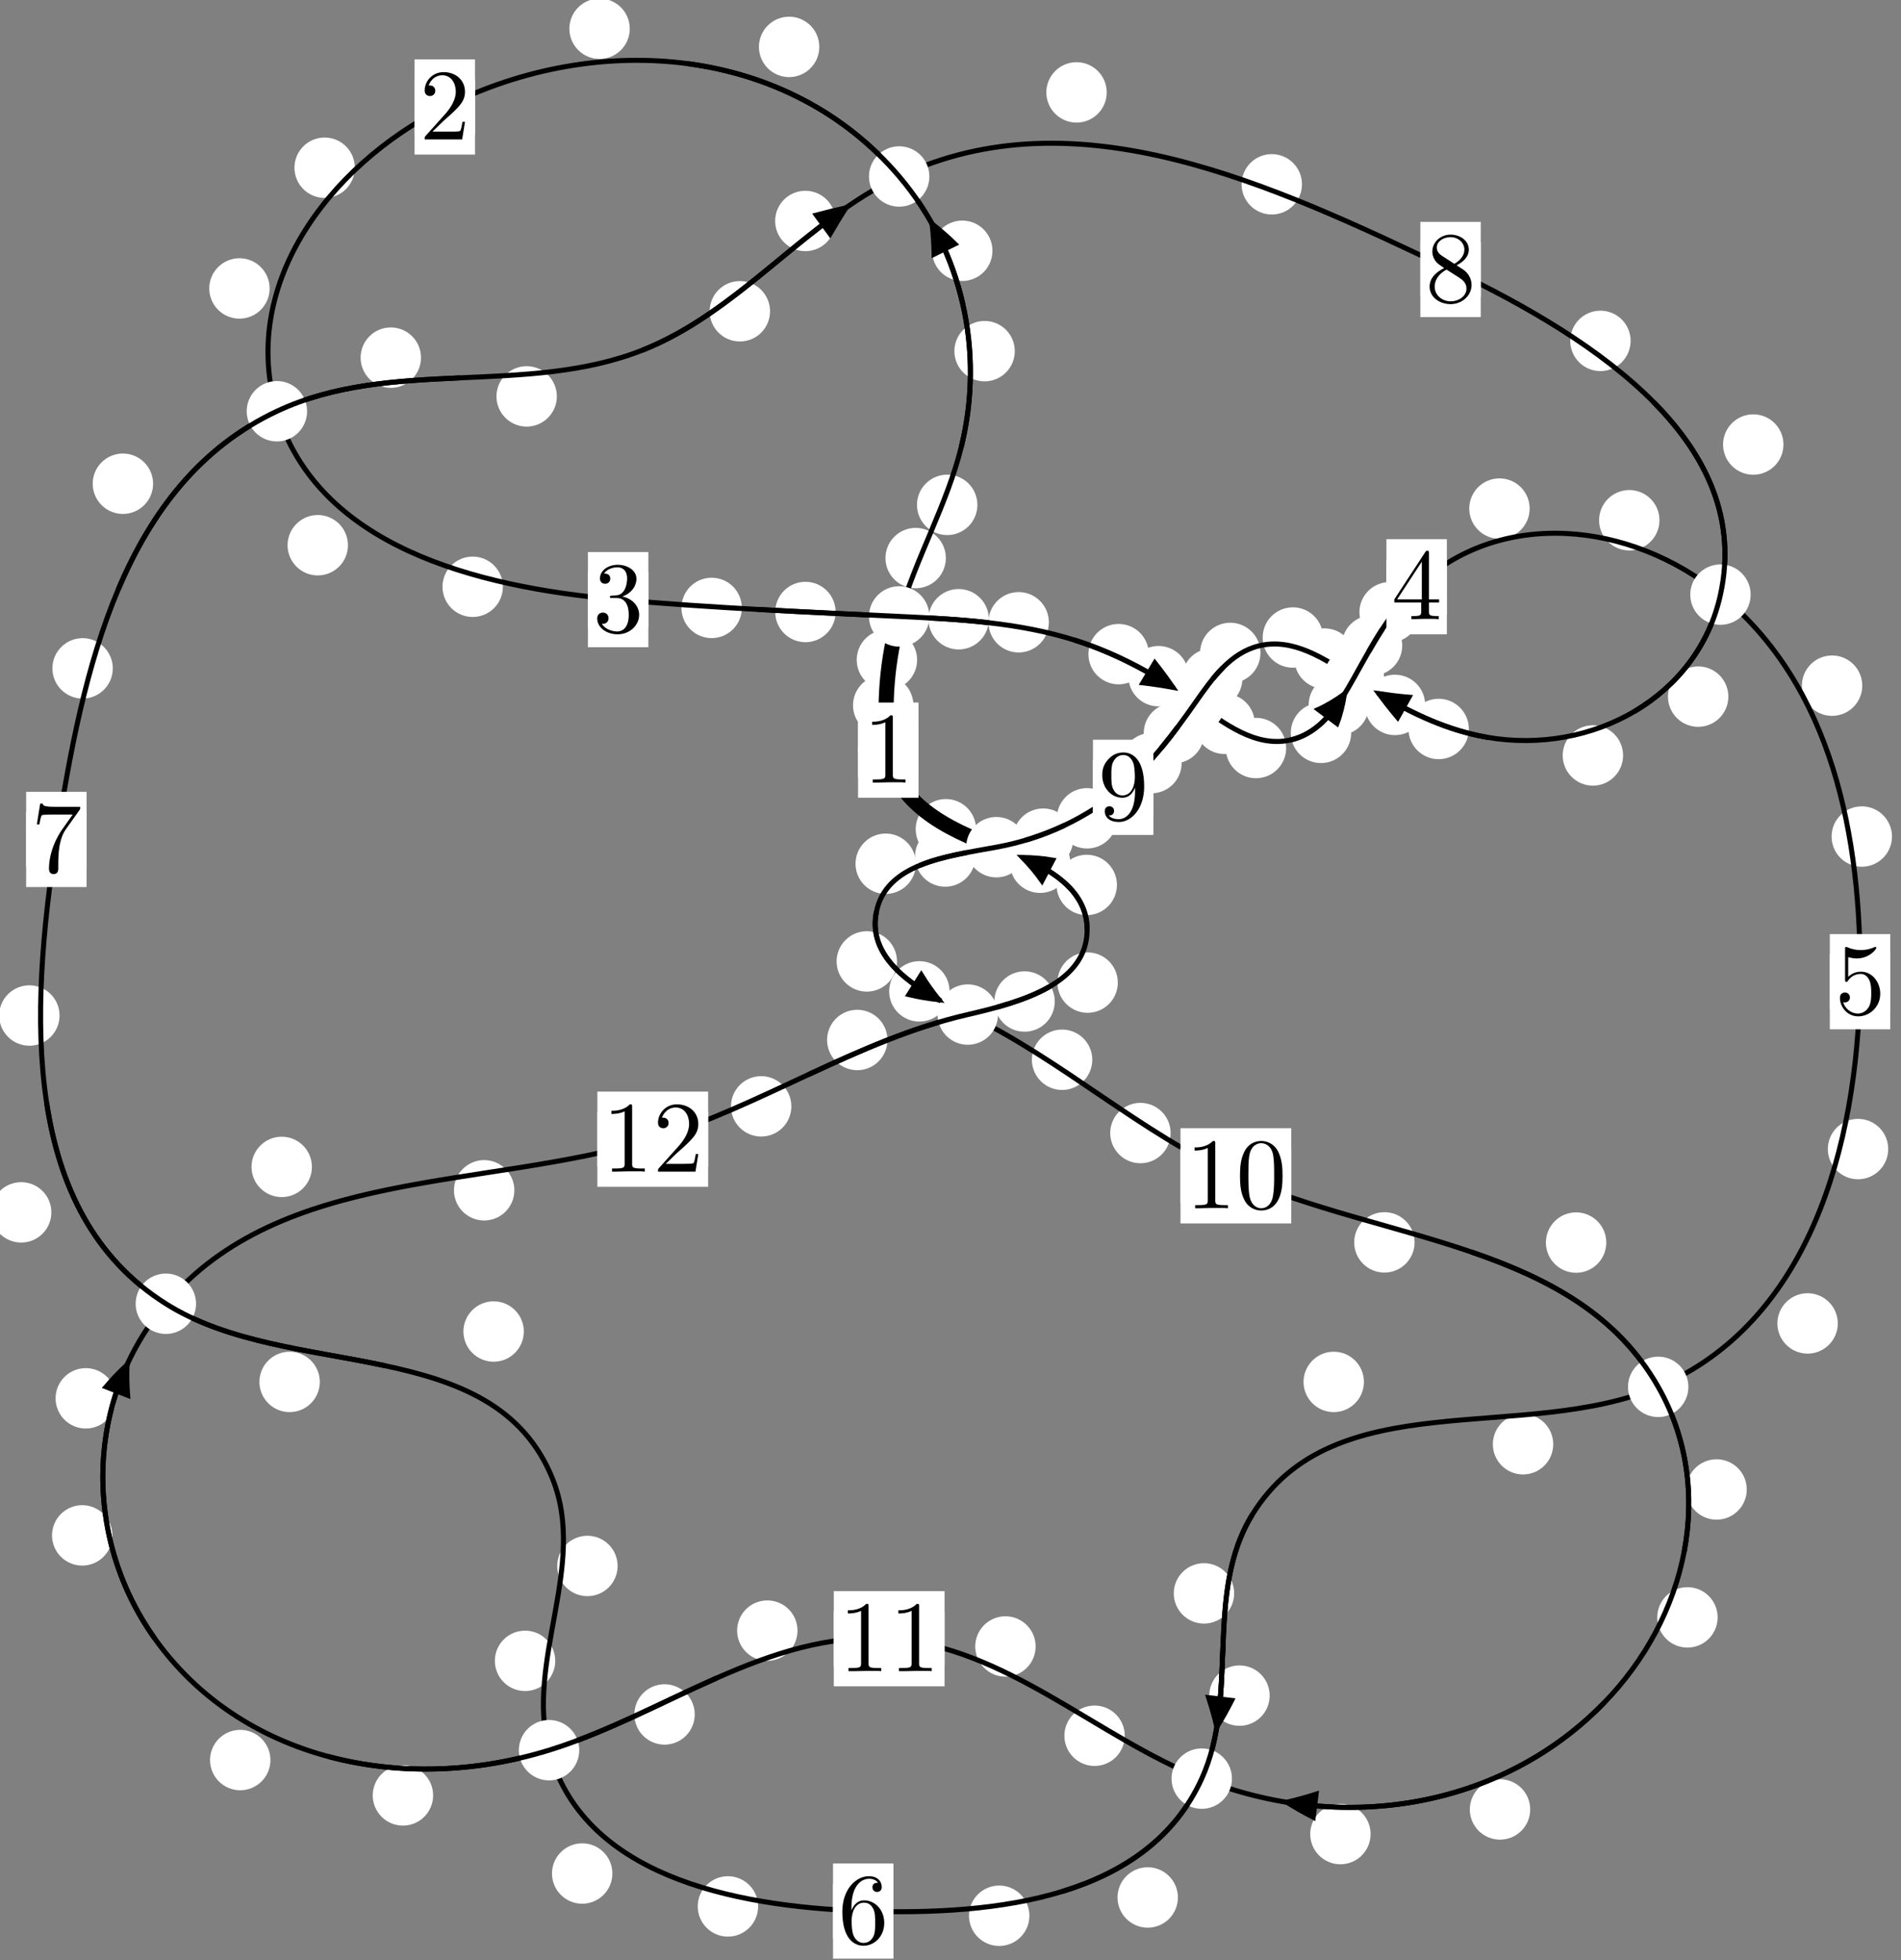 <?xml version="1.0"?>
<!-- Created by MetaPost 1.999 on 2021.07.06:0013 -->
<svg version="1.1" xmlns="http://www.w3.org/2000/svg" xmlns:xlink="http://www.w3.org/1999/xlink" width="188.16" height="193.97" viewBox="0 0 188.16 193.97">
<rect x="0" y="0" width="188.16" height="193.97" fill="#808080" stroke="none"/>
<!-- Original BoundingBox: -89.893326 -132.824493 98.267151 61.145554 -->
  <defs>
    <g transform="scale(0.01,0.01)" id="GLYPHcmr10_48">
      <path style="fill-rule: evenodd;" d="M460 -320C460 -400,455 -480,420 -554C374 -650,292 -666,250 -666C190 -666,117 -640,76 -547C44 -478,39 -400,39 -320C39 -245,43 -155,84 -79C127 2,200 22,249 22C303 22,379 1,423 -94C455 -163,460 -241,460 -320M249 -0C210 -0,151 -25,133 -121C122 -181,122 -273,122 -332C122 -396,122 -462,130 -516C149 -635,224 -644,249 -644C282 -644,348 -626,367 -527C377 -471,377 -395,377 -332C377 -257,377 -189,366 -125C351 -30,294 -0,249 -0"></path>
    </g>
    <g transform="scale(0.01,0.01)" id="GLYPHcmr10_49">
      <path style="fill-rule: evenodd;" d="M294 -640C294 -664,294 -666,271 -666C209 -602,121 -602,89 -602L89 -571C109 -571,168 -571,220 -597L220 -79C220 -43,217 -31,127 -31L95 -31L95 -0L257 -0L130 -3L217 -3L257 -3L297 -3L384 -3L419 -0L419 -31L387 -31C297 -31,294 -42,294 -79"></path>
    </g>
    <g transform="scale(0.01,0.01)" id="GLYPHcmr10_50">
      <path style="fill-rule: evenodd;" d="M127 -77L233 -180C389 -318,449 -372,449 -472C449 -586,359 -666,237 -666C124 -666,50 -574,50 -485C50 -429,100 -429,103 -429C120 -429,155 -441,155 -482C155 -508,137 -534,102 -534C94 -534,92 -534,89 -533C112 -598,166 -635,224 -635C315 -635,358 -554,358 -472C358 -392,308 -313,253 -251L61 -37C50 -26,50 -24,50 -0L421 -0L449 -174L424 -174C419 -144,412 -100,402 -85C395 -77,329 -77,307 -77"></path>
    </g>
    <g transform="scale(0.01,0.01)" id="GLYPHcmr10_51">
      <path style="fill-rule: evenodd;" d="M290 -352C372 -379,430 -449,430 -528C430 -610,342 -666,246 -666C145 -666,69 -606,69 -530C69 -497,91 -478,120 -478C151 -478,171 -500,171 -529C171 -579,124 -579,109 -579C140 -628,206 -641,242 -641C283 -641,338 -619,338 -529C338 -517,336 -459,310 -415C280 -367,246 -364,221 -363C213 -362,189 -360,182 -360C174 -359,167 -358,167 -348C167 -337,174 -337,191 -337L235 -337C317 -337,354 -269,354 -171C354 -35,285 -6,241 -6C198 -6,123 -23,88 -82C123 -77,154 -99,154 -137C154 -173,127 -193,98 -193C74 -193,42 -179,42 -135C42 -44,135 22,244 22C366 22,457 -69,457 -171C457 -253,394 -331,290 -352"></path>
    </g>
    <g transform="scale(0.01,0.01)" id="GLYPHcmr10_52">
      <path style="fill-rule: evenodd;" d="M294 -165L294 -78C294 -42,292 -31,218 -31L197 -31L197 -0L332 -0L238 -3L290 -3L332 -3L374 -3L427 -3L468 -0L468 -31L447 -31C373 -31,371 -42,371 -78L371 -165L471 -165L471 -196L371 -196L371 -651C371 -671,371 -677,355 -677C346 -677,343 -677,335 -665L28 -196L28 -165M300 -196L56 -196L300 -569"></path>
    </g>
    <g transform="scale(0.01,0.01)" id="GLYPHcmr10_53">
      <path style="fill-rule: evenodd;" d="M449 -201C449 -320,367 -420,259 -420C211 -420,168 -404,132 -369L132 -564C152 -558,185 -551,217 -551C340 -551,410 -642,410 -655C410 -661,407 -666,400 -666C399 -666,397 -666,392 -663C372 -654,323 -634,256 -634C216 -634,170 -641,123 -662C115 -665,113 -665,111 -665C101 -665,101 -657,101 -641L101 -345C101 -327,101 -319,115 -319C122 -319,124 -322,128 -328C139 -344,176 -398,257 -398C309 -398,334 -352,342 -334C358 -297,360 -258,360 -208C360 -173,360 -113,336 -71C312 -32,275 -6,229 -6C156 -6,99 -59,82 -118C85 -117,88 -116,99 -116C132 -116,149 -141,149 -165C149 -189,132 -214,99 -214C85 -214,50 -207,50 -161C50 -75,119 22,231 22C347 22,449 -74,449 -201"></path>
    </g>
    <g transform="scale(0.01,0.01)" id="GLYPHcmr10_54">
      <path style="fill-rule: evenodd;" d="M132 -328L132 -352C132 -605,256 -641,307 -641C331 -641,373 -635,395 -601C380 -601,340 -601,340 -556C340 -525,364 -510,386 -510C402 -510,432 -519,432 -558C432 -618,388 -666,305 -666C177 -666,42 -537,42 -316C42 -49,158 22,251 22C362 22,457 -72,457 -204C457 -331,368 -427,257 -427C189 -427,152 -376,132 -328M251 -6C188 -6,158 -66,152 -81C134 -128,134 -208,134 -226C134 -304,166 -404,256 -404C272 -404,318 -404,349 -342C367 -305,367 -254,367 -205C367 -157,367 -107,350 -71C320 -11,274 -6,251 -6"></path>
    </g>
    <g transform="scale(0.01,0.01)" id="GLYPHcmr10_55">
      <path style="fill-rule: evenodd;" d="M476 -609C485 -621,485 -623,485 -644L242 -644C120 -644,118 -657,114 -676L89 -676L56 -470L81 -470C84 -486,93 -549,106 -561C113 -567,191 -567,204 -567L411 -567C400 -551,321 -442,299 -409C209 -274,176 -135,176 -33C176 -23,176 22,222 22C268 22,268 -23,268 -33L268 -84C268 -139,271 -194,279 -248C283 -271,297 -357,341 -419"></path>
    </g>
    <g transform="scale(0.01,0.01)" id="GLYPHcmr10_56">
      <path style="fill-rule: evenodd;" d="M163 -457C117 -487,113 -521,113 -538C113 -599,178 -641,249 -641C322 -641,386 -589,386 -517C386 -460,347 -412,287 -377M309 -362C381 -399,430 -451,430 -517C430 -609,341 -666,250 -666C150 -666,69 -592,69 -499C69 -481,71 -436,113 -389C124 -377,161 -352,186 -335C128 -306,42 -250,42 -151C42 -45,144 22,249 22C362 22,457 -61,457 -168C457 -204,446 -249,408 -291C389 -312,373 -322,309 -362M209 -320L332 -242C360 -223,407 -193,407 -132C407 -58,332 -6,250 -6C164 -6,92 -68,92 -151C92 -209,124 -273,209 -320"></path>
    </g>
    <g transform="scale(0.01,0.01)" id="GLYPHcmr10_57">
      <path style="fill-rule: evenodd;" d="M367 -318L367 -286C367 -52,263 -6,205 -6C188 -6,134 -8,107 -42C151 -42,159 -71,159 -88C159 -119,135 -134,113 -134C97 -134,67 -125,67 -86C67 -19,121 22,206 22C335 22,457 -114,457 -329C457 -598,342 -666,253 -666C198 -666,149 -648,106 -603C65 -558,42 -516,42 -441C42 -316,130 -218,242 -218C303 -218,344 -260,367 -318M243 -241C227 -241,181 -241,150 -304C132 -341,132 -391,132 -440C132 -494,132 -541,153 -578C180 -628,218 -641,253 -641C299 -641,332 -607,349 -562C361 -530,365 -467,365 -421C365 -338,331 -241,243 -241"></path>
    </g>
  </defs>
  <path d="M90.409 69.792C90.409 69,90.094 68.239,89.533 67.679C88.973 67.118,88.213 66.804,87.42 66.804C86.627 66.804,85.867 67.118,85.307 67.679C84.746 68.239,84.431 69,84.431 69.792C84.431 70.585,84.746 71.345,85.307 71.906C85.867 72.466,86.627 72.781,87.42 72.781C88.213 72.781,88.973 72.466,89.533 71.906C90.094 71.345,90.409 70.585,90.409 69.792Z" style="fill: rgb(100%,100%,100%);stroke: none;"></path>
  <path d="M90.912 74.231C90.912 73.438,90.597 72.678,90.036 72.117C89.476 71.557,88.716 71.242,87.923 71.242C87.13 71.242,86.37 71.557,85.81 72.117C85.249 72.678,84.934 73.438,84.934 74.231C84.934 75.023,85.249 75.783,85.81 76.344C86.37 76.904,87.13 77.219,87.923 77.219C88.716 77.219,89.476 76.904,90.036 76.344C90.597 75.783,90.912 75.023,90.912 74.231Z" style="fill: rgb(100%,100%,100%);stroke: none;"></path>
  <path d="M93.62 55.225C93.62 54.432,93.305 53.672,92.745 53.111C92.184 52.551,91.424 52.236,90.631 52.236C89.839 52.236,89.078 52.551,88.518 53.111C87.958 53.672,87.643 54.432,87.643 55.225C87.643 56.017,87.958 56.778,88.518 57.338C89.078 57.899,89.839 58.213,90.631 58.213C91.424 58.213,92.184 57.899,92.745 57.338C93.305 56.778,93.62 56.017,93.62 55.225Z" style="fill: rgb(100%,100%,100%);stroke: none;"></path>
  <path d="M90.775 65.299C90.775 64.506,90.46 63.746,89.899 63.185C89.339 62.625,88.579 62.31,87.786 62.31C86.993 62.31,86.233 62.625,85.673 63.185C85.112 63.746,84.797 64.506,84.797 65.299C84.797 66.091,85.112 66.851,85.673 67.412C86.233 67.972,86.993 68.287,87.786 68.287C88.579 68.287,89.339 67.972,89.899 67.412C90.46 66.851,90.775 66.091,90.775 65.299Z" style="fill: rgb(100%,100%,100%);stroke: none;"></path>
  <path d="M100.444 34.748C100.444 33.956,100.129 33.196,99.568 32.635C99.008 32.075,98.248 31.76,97.455 31.76C96.662 31.76,95.902 32.075,95.342 32.635C94.781 33.196,94.466 33.956,94.466 34.748C94.466 35.541,94.781 36.301,95.342 36.862C95.902 37.422,96.662 37.737,97.455 37.737C98.248 37.737,99.008 37.422,99.568 36.862C100.129 36.301,100.444 35.541,100.444 34.748Z" style="fill: rgb(100%,100%,100%);stroke: none;"></path>
  <path d="M96.741 49.96C96.741 49.168,96.426 48.407,95.866 47.847C95.305 47.286,94.545 46.971,93.752 46.971C92.96 46.971,92.199 47.286,91.639 47.847C91.078 48.407,90.763 49.168,90.763 49.96C90.763 50.753,91.078 51.513,91.639 52.074C92.199 52.634,92.96 52.949,93.752 52.949C94.545 52.949,95.305 52.634,95.866 52.074C96.426 51.513,96.741 50.753,96.741 49.96Z" style="fill: rgb(100%,100%,100%);stroke: none;"></path>
  <path d="M81.095 4.641C81.095 3.848,80.78 3.088,80.22 2.528C79.659 1.967,78.899 1.652,78.107 1.652C77.314 1.652,76.554 1.967,75.993 2.528C75.433 3.088,75.118 3.848,75.118 4.641C75.118 5.434,75.433 6.194,75.993 6.754C76.554 7.315,77.314 7.63,78.107 7.63C78.899 7.63,79.659 7.315,80.22 6.754C80.78 6.194,81.095 5.434,81.095 4.641Z" style="fill: rgb(100%,100%,100%);stroke: none;"></path>
  <path d="M98.234 24.815C98.234 24.023,97.919 23.263,97.358 22.702C96.798 22.142,96.038 21.827,95.245 21.827C94.452 21.827,93.692 22.142,93.132 22.702C92.571 23.263,92.256 24.023,92.256 24.815C92.256 25.608,92.571 26.368,93.132 26.929C93.692 27.489,94.452 27.804,95.245 27.804C96.038 27.804,96.798 27.489,97.358 26.929C97.919 26.368,98.234 25.608,98.234 24.815Z" style="fill: rgb(100%,100%,100%);stroke: none;"></path>
  <path d="M35.122 16.597C35.122 15.805,34.807 15.045,34.247 14.484C33.686 13.924,32.926 13.609,32.133 13.609C31.341 13.609,30.58 13.924,30.02 14.484C29.459 15.045,29.145 15.805,29.145 16.597C29.145 17.39,29.459 18.15,30.02 18.711C30.58 19.271,31.341 19.586,32.133 19.586C32.926 19.586,33.686 19.271,34.247 18.711C34.807 18.15,35.122 17.39,35.122 16.597Z" style="fill: rgb(100%,100%,100%);stroke: none;"></path>
  <path d="M62.333 2.843C62.333 2.05,62.019 1.29,61.458 0.73C60.898 0.169,60.137 -0.146,59.345 -0.146C58.552 -0.146,57.792 0.169,57.231 0.73C56.671 1.29,56.356 2.05,56.356 2.843C56.356 3.636,56.671 4.396,57.231 4.956C57.792 5.517,58.552 5.832,59.345 5.832C60.137 5.832,60.898 5.517,61.458 4.956C62.019 4.396,62.333 3.636,62.333 2.843Z" style="fill: rgb(100%,100%,100%);stroke: none;"></path>
  <path d="M34.441 53.954C34.441 53.161,34.126 52.401,33.566 51.841C33.005 51.28,32.245 50.965,31.452 50.965C30.66 50.965,29.9 51.28,29.339 51.841C28.779 52.401,28.464 53.161,28.464 53.954C28.464 54.747,28.779 55.507,29.339 56.067C29.9 56.628,30.66 56.943,31.452 56.943C32.245 56.943,33.005 56.628,33.566 56.067C34.126 55.507,34.441 54.747,34.441 53.954Z" style="fill: rgb(100%,100%,100%);stroke: none;"></path>
  <path d="M26.688 28.544C26.688 27.751,26.373 26.991,25.813 26.431C25.253 25.87,24.492 25.555,23.7 25.555C22.907 25.555,22.147 25.87,21.586 26.431C21.026 26.991,20.711 27.751,20.711 28.544C20.711 29.337,21.026 30.097,21.586 30.658C22.147 31.218,22.907 31.533,23.7 31.533C24.492 31.533,25.253 31.218,25.813 30.658C26.373 30.097,26.688 29.337,26.688 28.544Z" style="fill: rgb(100%,100%,100%);stroke: none;"></path>
  <path d="M73.426 60.158C73.426 59.365,73.111 58.605,72.551 58.044C71.99 57.484,71.23 57.169,70.437 57.169C69.645 57.169,68.885 57.484,68.324 58.044C67.764 58.605,67.449 59.365,67.449 60.158C67.449 60.95,67.764 61.711,68.324 62.271C68.885 62.832,69.645 63.146,70.437 63.146C71.23 63.146,71.99 62.832,72.551 62.271C73.111 61.711,73.426 60.95,73.426 60.158Z" style="fill: rgb(100%,100%,100%);stroke: none;"></path>
  <path d="M49.775 58.065C49.775 57.273,49.46 56.512,48.899 55.952C48.339 55.392,47.579 55.077,46.786 55.077C45.993 55.077,45.233 55.392,44.673 55.952C44.112 56.512,43.797 57.273,43.797 58.065C43.797 58.858,44.112 59.618,44.673 60.179C45.233 60.739,45.993 61.054,46.786 61.054C47.579 61.054,48.339 60.739,48.899 60.179C49.46 59.618,49.775 58.858,49.775 58.065Z" style="fill: rgb(100%,100%,100%);stroke: none;"></path>
  <path d="M97.876 61.278C97.876 60.485,97.561 59.725,97 59.165C96.44 58.604,95.68 58.289,94.887 58.289C94.094 58.289,93.334 58.604,92.774 59.165C92.213 59.725,91.898 60.485,91.898 61.278C91.898 62.071,92.213 62.831,92.774 63.391C93.334 63.952,94.094 64.267,94.887 64.267C95.68 64.267,96.44 63.952,97 63.391C97.561 62.831,97.876 62.071,97.876 61.278Z" style="fill: rgb(100%,100%,100%);stroke: none;"></path>
  <path d="M82.709 60.562C82.709 59.769,82.395 59.009,81.834 58.449C81.274 57.888,80.513 57.573,79.721 57.573C78.928 57.573,78.168 57.888,77.607 58.449C77.047 59.009,76.732 59.769,76.732 60.562C76.732 61.355,77.047 62.115,77.607 62.675C78.168 63.236,78.928 63.551,79.721 63.551C80.513 63.551,81.274 63.236,81.834 62.675C82.395 62.115,82.709 61.355,82.709 60.562Z" style="fill: rgb(100%,100%,100%);stroke: none;"></path>
  <path d="M113.709 64.732C113.709 63.939,113.394 63.179,112.833 62.618C112.273 62.058,111.513 61.743,110.72 61.743C109.927 61.743,109.167 62.058,108.607 62.618C108.046 63.179,107.731 63.939,107.731 64.732C107.731 65.524,108.046 66.284,108.607 66.845C109.167 67.405,109.927 67.72,110.72 67.72C111.513 67.72,112.273 67.405,112.833 66.845C113.394 66.284,113.709 65.524,113.709 64.732Z" style="fill: rgb(100%,100%,100%);stroke: none;"></path>
  <path d="M103.814 61.579C103.814 60.786,103.499 60.026,102.939 59.466C102.378 58.905,101.618 58.59,100.825 58.59C100.033 58.59,99.272 58.905,98.712 59.466C98.152 60.026,97.837 60.786,97.837 61.579C97.837 62.372,98.152 63.132,98.712 63.692C99.272 64.253,100.033 64.568,100.825 64.568C101.618 64.568,102.378 64.253,102.939 63.692C103.499 63.132,103.814 62.372,103.814 61.579Z" style="fill: rgb(100%,100%,100%);stroke: none;"></path>
  <path d="M124.203 71.631C124.203 70.838,123.888 70.078,123.328 69.517C122.768 68.957,122.007 68.642,121.215 68.642C120.422 68.642,119.662 68.957,119.101 69.517C118.541 70.078,118.226 70.838,118.226 71.631C118.226 72.423,118.541 73.184,119.101 73.744C119.662 74.304,120.422 74.619,121.215 74.619C122.007 74.619,122.768 74.304,123.328 73.744C123.888 73.184,124.203 72.423,124.203 71.631Z" style="fill: rgb(100%,100%,100%);stroke: none;"></path>
  <path d="M117.66 66.914C117.66 66.121,117.345 65.361,116.784 64.8C116.224 64.24,115.464 63.925,114.671 63.925C113.878 63.925,113.118 64.24,112.558 64.8C111.997 65.361,111.682 66.121,111.682 66.914C111.682 67.706,111.997 68.467,112.558 69.027C113.118 69.588,113.878 69.902,114.671 69.902C115.464 69.902,116.224 69.588,116.784 69.027C117.345 68.467,117.66 67.706,117.66 66.914Z" style="fill: rgb(100%,100%,100%);stroke: none;"></path>
  <path d="M133.739 72.521C133.739 71.728,133.424 70.968,132.863 70.408C132.303 69.847,131.543 69.532,130.75 69.532C129.957 69.532,129.197 69.847,128.637 70.408C128.076 70.968,127.761 71.728,127.761 72.521C127.761 73.314,128.076 74.074,128.637 74.634C129.197 75.195,129.957 75.51,130.75 75.51C131.543 75.51,132.303 75.195,132.863 74.634C133.424 74.074,133.739 73.314,133.739 72.521Z" style="fill: rgb(100%,100%,100%);stroke: none;"></path>
  <path d="M127.304 74.023C127.304 73.23,126.989 72.47,126.428 71.909C125.868 71.349,125.107 71.034,124.315 71.034C123.522 71.034,122.762 71.349,122.201 71.909C121.641 72.47,121.326 73.23,121.326 74.023C121.326 74.815,121.641 75.575,122.201 76.136C122.762 76.696,123.522 77.011,124.315 77.011C125.107 77.011,125.868 76.696,126.428 76.136C126.989 75.575,127.304 74.815,127.304 74.023Z" style="fill: rgb(100%,100%,100%);stroke: none;"></path>
  <path d="M138.791 63.879C138.791 63.086,138.476 62.326,137.915 61.765C137.355 61.205,136.595 60.89,135.802 60.89C135.009 60.89,134.249 61.205,133.689 61.765C133.128 62.326,132.813 63.086,132.813 63.879C132.813 64.671,133.128 65.432,133.689 65.992C134.249 66.552,135.009 66.867,135.802 66.867C136.595 66.867,137.355 66.552,137.915 65.992C138.476 65.432,138.791 64.671,138.791 63.879Z" style="fill: rgb(100%,100%,100%);stroke: none;"></path>
  <path d="M135.506 69.759C135.506 68.967,135.191 68.206,134.631 67.646C134.07 67.086,133.31 66.771,132.518 66.771C131.725 66.771,130.965 67.086,130.404 67.646C129.844 68.206,129.529 68.967,129.529 69.759C129.529 70.552,129.844 71.312,130.404 71.873C130.965 72.433,131.725 72.748,132.518 72.748C133.31 72.748,134.07 72.433,134.631 71.873C135.191 71.312,135.506 70.552,135.506 69.759Z" style="fill: rgb(100%,100%,100%);stroke: none;"></path>
  <path d="M151.404 50.327C151.404 49.534,151.089 48.774,150.528 48.213C149.968 47.653,149.208 47.338,148.415 47.338C147.622 47.338,146.862 47.653,146.302 48.213C145.741 48.774,145.426 49.534,145.426 50.327C145.426 51.119,145.741 51.88,146.302 52.44C146.862 53.001,147.622 53.315,148.415 53.315C149.208 53.315,149.968 53.001,150.528 52.44C151.089 51.88,151.404 51.119,151.404 50.327Z" style="fill: rgb(100%,100%,100%);stroke: none;"></path>
  <path d="M140.533 60.587C140.533 59.794,140.218 59.034,139.658 58.473C139.097 57.913,138.337 57.598,137.544 57.598C136.752 57.598,135.991 57.913,135.431 58.473C134.87 59.034,134.555 59.794,134.555 60.587C134.555 61.379,134.87 62.139,135.431 62.7C135.991 63.26,136.752 63.575,137.544 63.575C138.337 63.575,139.097 63.26,139.658 62.7C140.218 62.139,140.533 61.379,140.533 60.587Z" style="fill: rgb(100%,100%,100%);stroke: none;"></path>
  <path d="M184.326 67.851C184.326 67.058,184.011 66.298,183.45 65.738C182.89 65.177,182.13 64.862,181.337 64.862C180.544 64.862,179.784 65.177,179.224 65.738C178.663 66.298,178.348 67.058,178.348 67.851C178.348 68.644,178.663 69.404,179.224 69.964C179.784 70.525,180.544 70.84,181.337 70.84C182.13 70.84,182.89 70.525,183.45 69.964C184.011 69.404,184.326 68.644,184.326 67.851Z" style="fill: rgb(100%,100%,100%);stroke: none;"></path>
  <path d="M164.254 51.482C164.254 50.689,163.939 49.929,163.379 49.369C162.818 48.808,162.058 48.493,161.266 48.493C160.473 48.493,159.713 48.808,159.152 49.369C158.592 49.929,158.277 50.689,158.277 51.482C158.277 52.275,158.592 53.035,159.152 53.595C159.713 54.156,160.473 54.471,161.266 54.471C162.058 54.471,162.818 54.156,163.379 53.595C163.939 53.035,164.254 52.275,164.254 51.482Z" style="fill: rgb(100%,100%,100%);stroke: none;"></path>
  <path d="M186.895 113.708C186.895 112.915,186.58 112.155,186.02 111.595C185.459 111.034,184.699 110.719,183.906 110.719C183.114 110.719,182.354 111.034,181.793 111.595C181.233 112.155,180.918 112.915,180.918 113.708C180.918 114.501,181.233 115.261,181.793 115.821C182.354 116.382,183.114 116.697,183.906 116.697C184.699 116.697,185.459 116.382,186.02 115.821C186.58 115.261,186.895 114.501,186.895 113.708Z" style="fill: rgb(100%,100%,100%);stroke: none;"></path>
  <path d="M187.267 82.782C187.267 81.989,186.952 81.229,186.392 80.669C185.831 80.108,185.071 79.793,184.278 79.793C183.486 79.793,182.726 80.108,182.165 80.669C181.605 81.229,181.29 81.989,181.29 82.782C181.29 83.575,181.605 84.335,182.165 84.895C182.726 85.456,183.486 85.771,184.278 85.771C185.071 85.771,185.831 85.456,186.392 84.895C186.952 84.335,187.267 83.575,187.267 82.782Z" style="fill: rgb(100%,100%,100%);stroke: none;"></path>
  <path d="M153.738 142.918C153.738 142.126,153.423 141.366,152.863 140.805C152.303 140.245,151.542 139.93,150.75 139.93C149.957 139.93,149.197 140.245,148.636 140.805C148.076 141.366,147.761 142.126,147.761 142.918C147.761 143.711,148.076 144.471,148.636 145.032C149.197 145.592,149.957 145.907,150.75 145.907C151.542 145.907,152.303 145.592,152.863 145.032C153.423 144.471,153.738 143.711,153.738 142.918Z" style="fill: rgb(100%,100%,100%);stroke: none;"></path>
  <path d="M181.903 130.962C181.903 130.169,181.588 129.409,181.027 128.849C180.467 128.288,179.707 127.973,178.914 127.973C178.121 127.973,177.361 128.288,176.801 128.849C176.24 129.409,175.925 130.169,175.925 130.962C175.925 131.755,176.24 132.515,176.801 133.075C177.361 133.636,178.121 133.951,178.914 133.951C179.707 133.951,180.467 133.636,181.027 133.075C181.588 132.515,181.903 131.755,181.903 130.962Z" style="fill: rgb(100%,100%,100%);stroke: none;"></path>
  <path d="M122.157 157.677C122.157 156.884,121.842 156.124,121.281 155.563C120.721 155.003,119.961 154.688,119.168 154.688C118.375 154.688,117.615 155.003,117.055 155.563C116.494 156.124,116.179 156.884,116.179 157.677C116.179 158.469,116.494 159.23,117.055 159.79C117.615 160.35,118.375 160.665,119.168 160.665C119.961 160.665,120.721 160.35,121.281 159.79C121.842 159.23,122.157 158.469,122.157 157.677Z" style="fill: rgb(100%,100%,100%);stroke: none;"></path>
  <path d="M135.001 136.75C135.001 135.957,134.686 135.197,134.126 134.637C133.565 134.076,132.805 133.761,132.013 133.761C131.22 133.761,130.46 134.076,129.899 134.637C129.339 135.197,129.024 135.957,129.024 136.75C129.024 137.543,129.339 138.303,129.899 138.863C130.46 139.424,131.22 139.739,132.013 139.739C132.805 139.739,133.565 139.424,134.126 138.863C134.686 138.303,135.001 137.543,135.001 136.75Z" style="fill: rgb(100%,100%,100%);stroke: none;"></path>
  <path d="M116.589 187.767C116.589 186.975,116.274 186.214,115.713 185.654C115.153 185.093,114.393 184.779,113.6 184.779C112.807 184.779,112.047 185.093,111.487 185.654C110.926 186.214,110.611 186.975,110.611 187.767C110.611 188.56,110.926 189.32,111.487 189.881C112.047 190.441,112.807 190.756,113.6 190.756C114.393 190.756,115.153 190.441,115.713 189.881C116.274 189.32,116.589 188.56,116.589 187.767Z" style="fill: rgb(100%,100%,100%);stroke: none;"></path>
  <path d="M125.672 167.793C125.672 167.001,125.357 166.24,124.797 165.68C124.236 165.119,123.476 164.804,122.683 164.804C121.891 164.804,121.131 165.119,120.57 165.68C120.01 166.24,119.695 167.001,119.695 167.793C119.695 168.586,120.01 169.346,120.57 169.907C121.131 170.467,121.891 170.782,122.683 170.782C123.476 170.782,124.236 170.467,124.797 169.907C125.357 169.346,125.672 168.586,125.672 167.793Z" style="fill: rgb(100%,100%,100%);stroke: none;"></path>
  <path d="M75.039 188.653C75.039 187.86,74.724 187.1,74.163 186.54C73.603 185.979,72.843 185.664,72.05 185.664C71.257 185.664,70.497 185.979,69.937 186.54C69.376 187.1,69.061 187.86,69.061 188.653C69.061 189.446,69.376 190.206,69.937 190.766C70.497 191.327,71.257 191.642,72.05 191.642C72.843 191.642,73.603 191.327,74.163 190.766C74.724 190.206,75.039 189.446,75.039 188.653Z" style="fill: rgb(100%,100%,100%);stroke: none;"></path>
  <path d="M101.889 189.578C101.889 188.785,101.574 188.025,101.013 187.464C100.453 186.904,99.693 186.589,98.9 186.589C98.107 186.589,97.347 186.904,96.787 187.464C96.226 188.025,95.911 188.785,95.911 189.578C95.911 190.37,96.226 191.131,96.787 191.691C97.347 192.251,98.107 192.566,98.9 192.566C99.693 192.566,100.453 192.251,101.013 191.691C101.574 191.131,101.889 190.37,101.889 189.578Z" style="fill: rgb(100%,100%,100%);stroke: none;"></path>
  <path d="M54.958 164.352C54.958 163.56,54.643 162.799,54.083 162.239C53.522 161.678,52.762 161.364,51.969 161.364C51.177 161.364,50.416 161.678,49.856 162.239C49.295 162.799,48.981 163.56,48.981 164.352C48.981 165.145,49.295 165.905,49.856 166.466C50.416 167.026,51.177 167.341,51.969 167.341C52.762 167.341,53.522 167.026,54.083 166.466C54.643 165.905,54.958 165.145,54.958 164.352Z" style="fill: rgb(100%,100%,100%);stroke: none;"></path>
  <path d="M60.613 185.397C60.613 184.605,60.298 183.844,59.737 183.284C59.177 182.724,58.417 182.409,57.624 182.409C56.831 182.409,56.071 182.724,55.511 183.284C54.95 183.844,54.635 184.605,54.635 185.397C54.635 186.19,54.95 186.95,55.511 187.511C56.071 188.071,56.831 188.386,57.624 188.386C58.417 188.386,59.177 188.071,59.737 187.511C60.298 186.95,60.613 186.19,60.613 185.397Z" style="fill: rgb(100%,100%,100%);stroke: none;"></path>
  <path d="M51.847 131.763C51.847 130.971,51.532 130.21,50.972 129.65C50.411 129.089,49.651 128.775,48.858 128.775C48.066 128.775,47.305 129.089,46.745 129.65C46.184 130.21,45.869 130.971,45.869 131.763C45.869 132.556,46.184 133.316,46.745 133.877C47.305 134.437,48.066 134.752,48.858 134.752C49.651 134.752,50.411 134.437,50.972 133.877C51.532 133.316,51.847 132.556,51.847 131.763Z" style="fill: rgb(100%,100%,100%);stroke: none;"></path>
  <path d="M61.131 154.963C61.131 154.17,60.816 153.41,60.256 152.849C59.695 152.289,58.935 151.974,58.142 151.974C57.35 151.974,56.589 152.289,56.029 152.849C55.468 153.41,55.154 154.17,55.154 154.963C55.154 155.755,55.468 156.516,56.029 157.076C56.589 157.636,57.35 157.951,58.142 157.951C58.935 157.951,59.695 157.636,60.256 157.076C60.816 156.516,61.131 155.755,61.131 154.963Z" style="fill: rgb(100%,100%,100%);stroke: none;"></path>
  <path d="M5.084 119.971C5.084 119.179,4.769 118.419,4.209 117.858C3.648 117.298,2.888 116.983,2.095 116.983C1.303 116.983,0.543 117.298,-0.018 117.858C-0.578 118.419,-0.893 119.179,-0.893 119.971C-0.893 120.764,-0.578 121.524,-0.018 122.085C0.543 122.645,1.303 122.96,2.095 122.96C2.888 122.96,3.648 122.645,4.209 122.085C4.769 121.524,5.084 120.764,5.084 119.971Z" style="fill: rgb(100%,100%,100%);stroke: none;"></path>
  <path d="M31.654 136.75C31.654 135.957,31.339 135.197,30.779 134.637C30.218 134.076,29.458 133.761,28.665 133.761C27.873 133.761,27.113 134.076,26.552 134.637C25.992 135.197,25.677 135.957,25.677 136.75C25.677 137.543,25.992 138.303,26.552 138.863C27.113 139.424,27.873 139.739,28.665 139.739C29.458 139.739,30.218 139.424,30.779 138.863C31.339 138.303,31.654 137.543,31.654 136.75Z" style="fill: rgb(100%,100%,100%);stroke: none;"></path>
  <path d="M11.164 66.139C11.164 65.346,10.849 64.586,10.288 64.026C9.728 63.465,8.968 63.15,8.175 63.15C7.382 63.15,6.622 63.465,6.062 64.026C5.501 64.586,5.186 65.346,5.186 66.139C5.186 66.932,5.501 67.692,6.062 68.252C6.622 68.813,7.382 69.128,8.175 69.128C8.968 69.128,9.728 68.813,10.288 68.252C10.849 67.692,11.164 66.932,11.164 66.139Z" style="fill: rgb(100%,100%,100%);stroke: none;"></path>
  <path d="M5.895 100.493C5.895 99.7,5.58 98.94,5.019 98.379C4.459 97.819,3.699 97.504,2.906 97.504C2.113 97.504,1.353 97.819,0.793 98.379C0.232 98.94,-0.083 99.7,-0.083 100.493C-0.083 101.285,0.232 102.045,0.793 102.606C1.353 103.166,2.113 103.481,2.906 103.481C3.699 103.481,4.459 103.166,5.019 102.606C5.58 102.045,5.895 101.285,5.895 100.493Z" style="fill: rgb(100%,100%,100%);stroke: none;"></path>
  <path d="M41.67 35.391C41.67 34.598,41.355 33.838,40.795 33.278C40.235 32.717,39.474 32.402,38.682 32.402C37.889 32.402,37.129 32.717,36.568 33.278C36.008 33.838,35.693 34.598,35.693 35.391C35.693 36.184,36.008 36.944,36.568 37.504C37.129 38.065,37.889 38.38,38.682 38.38C39.474 38.38,40.235 38.065,40.795 37.504C41.355 36.944,41.67 36.184,41.67 35.391Z" style="fill: rgb(100%,100%,100%);stroke: none;"></path>
  <path d="M15.153 47.868C15.153 47.075,14.838 46.315,14.278 45.755C13.717 45.194,12.957 44.879,12.164 44.879C11.372 44.879,10.611 45.194,10.051 45.755C9.49 46.315,9.176 47.075,9.176 47.868C9.176 48.661,9.49 49.421,10.051 49.981C10.611 50.542,11.372 50.857,12.164 50.857C12.957 50.857,13.717 50.542,14.278 49.981C14.838 49.421,15.153 48.661,15.153 47.868Z" style="fill: rgb(100%,100%,100%);stroke: none;"></path>
  <path d="M76.219 30.804C76.219 30.011,75.904 29.251,75.344 28.69C74.783 28.13,74.023 27.815,73.23 27.815C72.438 27.815,71.677 28.13,71.117 28.69C70.556 29.251,70.241 30.011,70.241 30.804C70.241 31.596,70.556 32.357,71.117 32.917C71.677 33.478,72.438 33.792,73.23 33.792C74.023 33.792,74.783 33.478,75.344 32.917C75.904 32.357,76.219 31.596,76.219 30.804Z" style="fill: rgb(100%,100%,100%);stroke: none;"></path>
  <path d="M55.117 39.226C55.117 38.433,54.802 37.673,54.241 37.113C53.681 36.552,52.921 36.237,52.128 36.237C51.335 36.237,50.575 36.552,50.015 37.113C49.454 37.673,49.139 38.433,49.139 39.226C49.139 40.019,49.454 40.779,50.015 41.339C50.575 41.9,51.335 42.215,52.128 42.215C52.921 42.215,53.681 41.9,54.241 41.339C54.802 40.779,55.117 40.019,55.117 39.226Z" style="fill: rgb(100%,100%,100%);stroke: none;"></path>
  <path d="M109.543 9.143C109.543 8.35,109.228 7.59,108.668 7.03C108.107 6.469,107.347 6.154,106.554 6.154C105.762 6.154,105.002 6.469,104.441 7.03C103.881 7.59,103.566 8.35,103.566 9.143C103.566 9.936,103.881 10.696,104.441 11.256C105.002 11.817,105.762 12.132,106.554 12.132C107.347 12.132,108.107 11.817,108.668 11.256C109.228 10.696,109.543 9.936,109.543 9.143Z" style="fill: rgb(100%,100%,100%);stroke: none;"></path>
  <path d="M82.701 21.867C82.701 21.074,82.386 20.314,81.825 19.753C81.265 19.193,80.505 18.878,79.712 18.878C78.919 18.878,78.159 19.193,77.599 19.753C77.038 20.314,76.723 21.074,76.723 21.867C76.723 22.659,77.038 23.419,77.599 23.98C78.159 24.54,78.919 24.855,79.712 24.855C80.505 24.855,81.265 24.54,81.825 23.98C82.386 23.419,82.701 22.659,82.701 21.867Z" style="fill: rgb(100%,100%,100%);stroke: none;"></path>
  <path d="M161.398 33.732C161.398 32.939,161.083 32.179,160.523 31.619C159.962 31.058,159.202 30.743,158.409 30.743C157.617 30.743,156.856 31.058,156.296 31.619C155.736 32.179,155.421 32.939,155.421 33.732C155.421 34.525,155.736 35.285,156.296 35.845C156.856 36.406,157.617 36.721,158.409 36.721C159.202 36.721,159.962 36.406,160.523 35.845C161.083 35.285,161.398 34.525,161.398 33.732Z" style="fill: rgb(100%,100%,100%);stroke: none;"></path>
  <path d="M128.868 18.24C128.868 17.447,128.553 16.687,127.992 16.126C127.432 15.566,126.672 15.251,125.879 15.251C125.086 15.251,124.326 15.566,123.766 16.126C123.205 16.687,122.89 17.447,122.89 18.24C122.89 19.032,123.205 19.792,123.766 20.353C124.326 20.913,125.086 21.228,125.879 21.228C126.672 21.228,127.432 20.913,127.992 20.353C128.553 19.792,128.868 19.032,128.868 18.24Z" style="fill: rgb(100%,100%,100%);stroke: none;"></path>
  <path d="M171.072 68.936C171.072 68.144,170.757 67.384,170.197 66.823C169.636 66.263,168.876 65.948,168.083 65.948C167.291 65.948,166.531 66.263,165.97 66.823C165.41 67.384,165.095 68.144,165.095 68.936C165.095 69.729,165.41 70.489,165.97 71.05C166.531 71.61,167.291 71.925,168.083 71.925C168.876 71.925,169.636 71.61,170.197 71.05C170.757 70.489,171.072 69.729,171.072 68.936Z" style="fill: rgb(100%,100%,100%);stroke: none;"></path>
  <path d="M176.526 43.99C176.526 43.198,176.211 42.438,175.651 41.877C175.09 41.317,174.33 41.002,173.537 41.002C172.745 41.002,171.985 41.317,171.424 41.877C170.864 42.438,170.549 43.198,170.549 43.99C170.549 44.783,170.864 45.543,171.424 46.104C171.985 46.664,172.745 46.979,173.537 46.979C174.33 46.979,175.09 46.664,175.651 46.104C176.211 45.543,176.526 44.783,176.526 43.99Z" style="fill: rgb(100%,100%,100%);stroke: none;"></path>
  <path d="M145.386 72.137C145.386 71.344,145.071 70.584,144.51 70.024C143.95 69.463,143.19 69.148,142.397 69.148C141.604 69.148,140.844 69.463,140.284 70.024C139.723 70.584,139.408 71.344,139.408 72.137C139.408 72.93,139.723 73.69,140.284 74.25C140.844 74.811,141.604 75.126,142.397 75.126C143.19 75.126,143.95 74.811,144.51 74.25C145.071 73.69,145.386 72.93,145.386 72.137Z" style="fill: rgb(100%,100%,100%);stroke: none;"></path>
  <path d="M160.653 74.756C160.653 73.964,160.338 73.203,159.777 72.643C159.217 72.082,158.457 71.768,157.664 71.768C156.871 71.768,156.111 72.082,155.551 72.643C154.99 73.203,154.675 73.964,154.675 74.756C154.675 75.549,154.99 76.309,155.551 76.87C156.111 77.43,156.871 77.745,157.664 77.745C158.457 77.745,159.217 77.43,159.777 76.87C160.338 76.309,160.653 75.549,160.653 74.756Z" style="fill: rgb(100%,100%,100%);stroke: none;"></path>
  <path d="M134.092 65.171C134.092 64.378,133.777 63.618,133.216 63.057C132.656 62.497,131.896 62.182,131.103 62.182C130.31 62.182,129.55 62.497,128.99 63.057C128.429 63.618,128.114 64.378,128.114 65.171C128.114 65.963,128.429 66.724,128.99 67.284C129.55 67.844,130.31 68.159,131.103 68.159C131.896 68.159,132.656 67.844,133.216 67.284C133.777 66.724,134.092 65.963,134.092 65.171Z" style="fill: rgb(100%,100%,100%);stroke: none;"></path>
  <path d="M141.062 69.757C141.062 68.964,140.747 68.204,140.186 67.643C139.626 67.083,138.866 66.768,138.073 66.768C137.28 66.768,136.52 67.083,135.96 67.643C135.399 68.204,135.084 68.964,135.084 69.757C135.084 70.549,135.399 71.31,135.96 71.87C136.52 72.431,137.28 72.745,138.073 72.745C138.866 72.745,139.626 72.431,140.186 71.87C140.747 71.31,141.062 70.549,141.062 69.757Z" style="fill: rgb(100%,100%,100%);stroke: none;"></path>
  <path d="M124.759 64.611C124.759 63.819,124.444 63.058,123.884 62.498C123.323 61.938,122.563 61.623,121.77 61.623C120.978 61.623,120.218 61.938,119.657 62.498C119.097 63.058,118.782 63.819,118.782 64.611C118.782 65.404,119.097 66.164,119.657 66.725C120.218 67.285,120.978 67.6,121.77 67.6C122.563 67.6,123.323 67.285,123.884 66.725C124.444 66.164,124.759 65.404,124.759 64.611Z" style="fill: rgb(100%,100%,100%);stroke: none;"></path>
  <path d="M130.956 63.086C130.956 62.294,130.641 61.534,130.081 60.973C129.52 60.413,128.76 60.098,127.968 60.098C127.175 60.098,126.415 60.413,125.854 60.973C125.294 61.534,124.979 62.294,124.979 63.086C124.979 63.879,125.294 64.639,125.854 65.2C126.415 65.76,127.175 66.075,127.968 66.075C128.76 66.075,129.52 65.76,130.081 65.2C130.641 64.639,130.956 63.879,130.956 63.086Z" style="fill: rgb(100%,100%,100%);stroke: none;"></path>
  <path d="M119.185 72.552C119.185 71.759,118.87 70.999,118.309 70.439C117.749 69.878,116.988 69.563,116.196 69.563C115.403 69.563,114.643 69.878,114.082 70.439C113.522 70.999,113.207 71.759,113.207 72.552C113.207 73.345,113.522 74.105,114.082 74.665C114.643 75.226,115.403 75.541,116.196 75.541C116.988 75.541,117.749 75.226,118.309 74.665C118.87 74.105,119.185 73.345,119.185 72.552Z" style="fill: rgb(100%,100%,100%);stroke: none;"></path>
  <path d="M122.97 67.145C122.97 66.352,122.655 65.592,122.095 65.031C121.534 64.471,120.774 64.156,119.981 64.156C119.189 64.156,118.429 64.471,117.868 65.031C117.308 65.592,116.993 66.352,116.993 67.145C116.993 67.937,117.308 68.698,117.868 69.258C118.429 69.818,119.189 70.133,119.981 70.133C120.774 70.133,121.534 69.818,122.095 69.258C122.655 68.698,122.97 67.937,122.97 67.145Z" style="fill: rgb(100%,100%,100%);stroke: none;"></path>
  <path d="M110.584 80.977C110.584 80.184,110.269 79.424,109.709 78.864C109.148 78.303,108.388 77.988,107.596 77.988C106.803 77.988,106.043 78.303,105.482 78.864C104.922 79.424,104.607 80.184,104.607 80.977C104.607 81.77,104.922 82.53,105.482 83.09C106.043 83.651,106.803 83.966,107.596 83.966C108.388 83.966,109.148 83.651,109.709 83.09C110.269 82.53,110.584 81.77,110.584 80.977Z" style="fill: rgb(100%,100%,100%);stroke: none;"></path>
  <path d="M116.957 75.514C116.957 74.721,116.642 73.961,116.082 73.401C115.521 72.84,114.761 72.525,113.969 72.525C113.176 72.525,112.416 72.84,111.855 73.401C111.295 73.961,110.98 74.721,110.98 75.514C110.98 76.307,111.295 77.067,111.855 77.628C112.416 78.188,113.176 78.503,113.969 78.503C114.761 78.503,115.521 78.188,116.082 77.628C116.642 77.067,116.957 76.307,116.957 75.514Z" style="fill: rgb(100%,100%,100%);stroke: none;"></path>
  <path d="M96.545 84.758C96.545 83.965,96.23 83.205,95.669 82.644C95.109 82.084,94.349 81.769,93.556 81.769C92.763 81.769,92.003 82.084,91.443 82.644C90.882 83.205,90.567 83.965,90.567 84.758C90.567 85.55,90.882 86.31,91.443 86.871C92.003 87.431,92.763 87.746,93.556 87.746C94.349 87.746,95.109 87.431,95.669 86.871C96.23 86.31,96.545 85.55,96.545 84.758Z" style="fill: rgb(100%,100%,100%);stroke: none;"></path>
  <path d="M106.238 82.991C106.238 82.198,105.923 81.438,105.363 80.877C104.802 80.317,104.042 80.002,103.249 80.002C102.457 80.002,101.696 80.317,101.136 80.877C100.575 81.438,100.261 82.198,100.261 82.991C100.261 83.783,100.575 84.544,101.136 85.104C101.696 85.664,102.457 85.979,103.249 85.979C104.042 85.979,104.802 85.664,105.363 85.104C105.923 84.544,106.238 83.783,106.238 82.991Z" style="fill: rgb(100%,100%,100%);stroke: none;"></path>
  <path d="M88.784 95.139C88.784 94.346,88.469 93.586,87.909 93.026C87.348 92.465,86.588 92.15,85.796 92.15C85.003 92.15,84.243 92.465,83.682 93.026C83.122 93.586,82.807 94.346,82.807 95.139C82.807 95.932,83.122 96.692,83.682 97.252C84.243 97.813,85.003 98.128,85.796 98.128C86.588 98.128,87.348 97.813,87.909 97.252C88.469 96.692,88.784 95.932,88.784 95.139Z" style="fill: rgb(100%,100%,100%);stroke: none;"></path>
  <path d="M90.655 85.474C90.655 84.681,90.34 83.921,89.78 83.361C89.219 82.8,88.459 82.485,87.666 82.485C86.874 82.485,86.114 82.8,85.553 83.361C84.993 83.921,84.678 84.681,84.678 85.474C84.678 86.267,84.993 87.027,85.553 87.587C86.114 88.148,86.874 88.463,87.666 88.463C88.459 88.463,89.219 88.148,89.78 87.587C90.34 87.027,90.655 86.267,90.655 85.474Z" style="fill: rgb(100%,100%,100%);stroke: none;"></path>
  <path d="M108.114 104.871C108.114 104.078,107.799 103.318,107.238 102.757C106.678 102.197,105.918 101.882,105.125 101.882C104.332 101.882,103.572 102.197,103.012 102.757C102.451 103.318,102.136 104.078,102.136 104.871C102.136 105.663,102.451 106.423,103.012 106.984C103.572 107.544,104.332 107.859,105.125 107.859C105.918 107.859,106.678 107.544,107.238 106.984C107.799 106.423,108.114 105.663,108.114 104.871Z" style="fill: rgb(100%,100%,100%);stroke: none;"></path>
  <path d="M93.988 98.102C93.988 97.31,93.673 96.549,93.112 95.989C92.552 95.429,91.792 95.114,90.999 95.114C90.206 95.114,89.446 95.429,88.886 95.989C88.325 96.549,88.01 97.31,88.01 98.102C88.01 98.895,88.325 99.655,88.886 100.216C89.446 100.776,90.206 101.091,90.999 101.091C91.792 101.091,92.552 100.776,93.112 100.216C93.673 99.655,93.988 98.895,93.988 98.102Z" style="fill: rgb(100%,100%,100%);stroke: none;"></path>
  <path d="M140.016 122.942C140.016 122.149,139.701 121.389,139.14 120.829C138.58 120.268,137.819 119.953,137.027 119.953C136.234 119.953,135.474 120.268,134.913 120.829C134.353 121.389,134.038 122.149,134.038 122.942C134.038 123.735,134.353 124.495,134.913 125.055C135.474 125.616,136.234 125.931,137.027 125.931C137.819 125.931,138.58 125.616,139.14 125.055C139.701 124.495,140.016 123.735,140.016 122.942Z" style="fill: rgb(100%,100%,100%);stroke: none;"></path>
  <path d="M115.867 112.124C115.867 111.331,115.552 110.571,114.991 110.011C114.431 109.45,113.67 109.135,112.878 109.135C112.085 109.135,111.325 109.45,110.764 110.011C110.204 110.571,109.889 111.331,109.889 112.124C109.889 112.917,110.204 113.677,110.764 114.237C111.325 114.798,112.085 115.113,112.878 115.113C113.67 115.113,114.431 114.798,114.991 114.237C115.552 113.677,115.867 112.917,115.867 112.124Z" style="fill: rgb(100%,100%,100%);stroke: none;"></path>
  <path d="M172.894 147.393C172.894 146.601,172.579 145.84,172.019 145.28C171.459 144.72,170.698 144.405,169.906 144.405C169.113 144.405,168.353 144.72,167.792 145.28C167.232 145.84,166.917 146.601,166.917 147.393C166.917 148.186,167.232 148.946,167.792 149.507C168.353 150.067,169.113 150.382,169.906 150.382C170.698 150.382,171.459 150.067,172.019 149.507C172.579 148.946,172.894 148.186,172.894 147.393Z" style="fill: rgb(100%,100%,100%);stroke: none;"></path>
  <path d="M158.989 122.961C158.989 122.168,158.674 121.408,158.114 120.848C157.553 120.287,156.793 119.972,156.001 119.972C155.208 119.972,154.448 120.287,153.887 120.848C153.327 121.408,153.012 122.168,153.012 122.961C153.012 123.754,153.327 124.514,153.887 125.074C154.448 125.635,155.208 125.95,156.001 125.95C156.793 125.95,157.553 125.635,158.114 125.074C158.674 124.514,158.989 123.754,158.989 122.961Z" style="fill: rgb(100%,100%,100%);stroke: none;"></path>
  <path d="M151.459 179.058C151.459 178.265,151.144 177.505,150.584 176.944C150.023 176.384,149.263 176.069,148.47 176.069C147.678 176.069,146.917 176.384,146.357 176.944C145.796 177.505,145.482 178.265,145.482 179.058C145.482 179.85,145.796 180.61,146.357 181.171C146.917 181.731,147.678 182.046,148.47 182.046C149.263 182.046,150.023 181.731,150.584 181.171C151.144 180.61,151.459 179.85,151.459 179.058Z" style="fill: rgb(100%,100%,100%);stroke: none;"></path>
  <path d="M170.011 160.051C170.011 159.258,169.696 158.498,169.136 157.938C168.575 157.377,167.815 157.062,167.023 157.062C166.23 157.062,165.47 157.377,164.909 157.938C164.349 158.498,164.034 159.258,164.034 160.051C164.034 160.844,164.349 161.604,164.909 162.164C165.47 162.725,166.23 163.04,167.023 163.04C167.815 163.04,168.575 162.725,169.136 162.164C169.696 161.604,170.011 160.844,170.011 160.051Z" style="fill: rgb(100%,100%,100%);stroke: none;"></path>
  <path d="M111.328 171.764C111.328 170.972,111.013 170.212,110.453 169.651C109.892 169.091,109.132 168.776,108.34 168.776C107.547 168.776,106.787 169.091,106.226 169.651C105.666 170.212,105.351 170.972,105.351 171.764C105.351 172.557,105.666 173.317,106.226 173.878C106.787 174.438,107.547 174.753,108.34 174.753C109.132 174.753,109.892 174.438,110.453 173.878C111.013 173.317,111.328 172.557,111.328 171.764Z" style="fill: rgb(100%,100%,100%);stroke: none;"></path>
  <path d="M135.662 181.496C135.662 180.703,135.347 179.943,134.787 179.382C134.226 178.822,133.466 178.507,132.673 178.507C131.881 178.507,131.121 178.822,130.56 179.382C130 179.943,129.685 180.703,129.685 181.496C129.685 182.288,130 183.048,130.56 183.609C131.121 184.169,131.881 184.484,132.673 184.484C133.466 184.484,134.226 184.169,134.787 183.609C135.347 183.048,135.662 182.288,135.662 181.496Z" style="fill: rgb(100%,100%,100%);stroke: none;"></path>
  <path d="M78.937 161.36C78.937 160.567,78.623 159.807,78.062 159.246C77.502 158.686,76.741 158.371,75.949 158.371C75.156 158.371,74.396 158.686,73.835 159.246C73.275 159.807,72.96 160.567,72.96 161.36C72.96 162.152,73.275 162.912,73.835 163.473C74.396 164.033,75.156 164.348,75.949 164.348C76.741 164.348,77.502 164.033,78.062 163.473C78.623 162.912,78.937 162.152,78.937 161.36Z" style="fill: rgb(100%,100%,100%);stroke: none;"></path>
  <path d="M102.506 162.929C102.506 162.137,102.191 161.377,101.631 160.816C101.07 160.256,100.31 159.941,99.517 159.941C98.725 159.941,97.964 160.256,97.404 160.816C96.843 161.377,96.528 162.137,96.528 162.929C96.528 163.722,96.843 164.482,97.404 165.043C97.964 165.603,98.725 165.918,99.517 165.918C100.31 165.918,101.07 165.603,101.631 165.043C102.191 164.482,102.506 163.722,102.506 162.929Z" style="fill: rgb(100%,100%,100%);stroke: none;"></path>
  <path d="M42.871 177.668C42.871 176.875,42.556 176.115,41.995 175.555C41.435 174.994,40.675 174.679,39.882 174.679C39.089 174.679,38.329 174.994,37.769 175.555C37.208 176.115,36.893 176.875,36.893 177.668C36.893 178.461,37.208 179.221,37.769 179.781C38.329 180.342,39.089 180.657,39.882 180.657C40.675 180.657,41.435 180.342,41.995 179.781C42.556 179.221,42.871 178.461,42.871 177.668Z" style="fill: rgb(100%,100%,100%);stroke: none;"></path>
  <path d="M68.765 169.656C68.765 168.863,68.45 168.103,67.89 167.543C67.329 166.982,66.569 166.667,65.776 166.667C64.984 166.667,64.224 166.982,63.663 167.543C63.103 168.103,62.788 168.863,62.788 169.656C62.788 170.449,63.103 171.209,63.663 171.769C64.224 172.33,64.984 172.645,65.776 172.645C66.569 172.645,67.329 172.33,67.89 171.769C68.45 171.209,68.765 170.449,68.765 169.656Z" style="fill: rgb(100%,100%,100%);stroke: none;"></path>
  <path d="M11.125 151.938C11.125 151.145,10.81 150.385,10.25 149.824C9.689 149.264,8.929 148.949,8.136 148.949C7.344 148.949,6.584 149.264,6.023 149.824C5.463 150.385,5.148 151.145,5.148 151.938C5.148 152.73,5.463 153.49,6.023 154.051C6.584 154.611,7.344 154.926,8.136 154.926C8.929 154.926,9.689 154.611,10.25 154.051C10.81 153.49,11.125 152.73,11.125 151.938Z" style="fill: rgb(100%,100%,100%);stroke: none;"></path>
  <path d="M26.766 174.171C26.766 173.378,26.451 172.618,25.891 172.057C25.33 171.497,24.57 171.182,23.778 171.182C22.985 171.182,22.225 171.497,21.664 172.057C21.104 172.618,20.789 173.378,20.789 174.171C20.789 174.963,21.104 175.723,21.664 176.284C22.225 176.844,22.985 177.159,23.778 177.159C24.57 177.159,25.33 176.844,25.891 176.284C26.451 175.723,26.766 174.963,26.766 174.171Z" style="fill: rgb(100%,100%,100%);stroke: none;"></path>
  <path d="M30.873 115.473C30.873 114.68,30.558 113.92,29.997 113.359C29.437 112.799,28.677 112.484,27.884 112.484C27.091 112.484,26.331 112.799,25.771 113.359C25.21 113.92,24.895 114.68,24.895 115.473C24.895 116.265,25.21 117.025,25.771 117.586C26.331 118.146,27.091 118.461,27.884 118.461C28.677 118.461,29.437 118.146,29.997 117.586C30.558 117.025,30.873 116.265,30.873 115.473Z" style="fill: rgb(100%,100%,100%);stroke: none;"></path>
  <path d="M11.479 138.374C11.479 137.581,11.164 136.821,10.604 136.261C10.043 135.7,9.283 135.385,8.49 135.385C7.698 135.385,6.937 135.7,6.377 136.261C5.816 136.821,5.502 137.581,5.502 138.374C5.502 139.167,5.816 139.927,6.377 140.487C6.937 141.048,7.698 141.363,8.49 141.363C9.283 141.363,10.043 141.048,10.604 140.487C11.164 139.927,11.479 139.167,11.479 138.374Z" style="fill: rgb(100%,100%,100%);stroke: none;"></path>
  <path d="M78.329 109.482C78.329 108.689,78.014 107.929,77.454 107.368C76.893 106.808,76.133 106.493,75.341 106.493C74.548 106.493,73.788 106.808,73.227 107.368C72.667 107.929,72.352 108.689,72.352 109.482C72.352 110.274,72.667 111.034,73.227 111.595C73.788 112.155,74.548 112.47,75.341 112.47C76.133 112.47,76.893 112.155,77.454 111.595C78.014 111.034,78.329 110.274,78.329 109.482Z" style="fill: rgb(100%,100%,100%);stroke: none;"></path>
  <path d="M50.911 117.787C50.911 116.995,50.596 116.235,50.035 115.674C49.475 115.114,48.714 114.799,47.922 114.799C47.129 114.799,46.369 115.114,45.808 115.674C45.248 116.235,44.933 116.995,44.933 117.787C44.933 118.58,45.248 119.34,45.808 119.901C46.369 120.461,47.129 120.776,47.922 120.776C48.714 120.776,49.475 120.461,50.035 119.901C50.596 119.34,50.911 118.58,50.911 117.787Z" style="fill: rgb(100%,100%,100%);stroke: none;"></path>
  <path d="M104.399 99.106C104.399 98.314,104.084 97.554,103.523 96.993C102.963 96.433,102.203 96.118,101.41 96.118C100.617 96.118,99.857 96.433,99.297 96.993C98.736 97.554,98.421 98.314,98.421 99.106C98.421 99.899,98.736 100.659,99.297 101.22C99.857 101.78,100.617 102.095,101.41 102.095C102.203 102.095,102.963 101.78,103.523 101.22C104.084 100.659,104.399 99.899,104.399 99.106Z" style="fill: rgb(100%,100%,100%);stroke: none;"></path>
  <path d="M87.84 102.914C87.84 102.121,87.525 101.361,86.965 100.8C86.404 100.24,85.644 99.925,84.852 99.925C84.059 99.925,83.299 100.24,82.738 100.8C82.178 101.361,81.863 102.121,81.863 102.914C81.863 103.706,82.178 104.467,82.738 105.027C83.299 105.587,84.059 105.902,84.852 105.902C85.644 105.902,86.404 105.587,86.965 105.027C87.525 104.467,87.84 103.706,87.84 102.914Z" style="fill: rgb(100%,100%,100%);stroke: none;"></path>
  <path d="M110.554 87.571C110.554 86.778,110.239 86.018,109.679 85.457C109.118 84.897,108.358 84.582,107.565 84.582C106.773 84.582,106.012 84.897,105.452 85.457C104.891 86.018,104.576 86.778,104.576 87.571C104.576 88.363,104.891 89.124,105.452 89.684C106.012 90.245,106.773 90.559,107.565 90.559C108.358 90.559,109.118 90.245,109.679 89.684C110.239 89.124,110.554 88.363,110.554 87.571Z" style="fill: rgb(100%,100%,100%);stroke: none;"></path>
  <path d="M110.64 97.236C110.64 96.443,110.325 95.683,109.764 95.122C109.204 94.562,108.444 94.247,107.651 94.247C106.858 94.247,106.098 94.562,105.538 95.122C104.977 95.683,104.662 96.443,104.662 97.236C104.662 98.028,104.977 98.789,105.538 99.349C106.098 99.91,106.858 100.225,107.651 100.225C108.444 100.225,109.204 99.91,109.764 99.349C110.325 98.789,110.64 98.028,110.64 97.236Z" style="fill: rgb(100%,100%,100%);stroke: none;"></path>
  <path d="M96.613 82.058C96.613 81.266,96.298 80.506,95.737 79.945C95.177 79.385,94.417 79.07,93.624 79.07C92.831 79.07,92.071 79.385,91.511 79.945C90.95 80.506,90.635 81.266,90.635 82.058C90.635 82.851,90.95 83.611,91.511 84.172C92.071 84.732,92.831 85.047,93.624 85.047C94.417 85.047,95.177 84.732,95.737 84.172C96.298 83.611,96.613 82.851,96.613 82.058Z" style="fill: rgb(100%,100%,100%);stroke: none;"></path>
  <path d="M105.934 85.375C105.934 84.582,105.619 83.822,105.058 83.261C104.498 82.701,103.738 82.386,102.945 82.386C102.152 82.386,101.392 82.701,100.832 83.261C100.271 83.822,99.956 84.582,99.956 85.375C99.956 86.167,100.271 86.928,100.832 87.488C101.392 88.049,102.152 88.363,102.945 88.363C103.738 88.363,104.498 88.049,105.058 87.488C105.619 86.928,105.934 86.167,105.934 85.375Z" style="fill: rgb(100%,100%,100%);stroke: none;"></path>
  <path d="M87.923 74.231C87.42 69.792,87.786 65.299,89 61C90.631 55.225,93.752 49.96,95.172 44.127C97.455 34.748,95.245 24.815,89 17.464C78.107 4.641,59.345 2.843,44.024 10.587C32.133 16.597,23.7 28.544,27.407 40.696C31.452 53.954,46.786 58.065,61.184 59.339C70.437 60.158,79.721 60.562,89 61C94.887 61.278,100.825 61.579,106.447 63.37C110.72 64.732,114.671 66.914,118.308 69.535C121.215 71.631,124.315 74.023,127.783 73.213C130.75 72.521,132.518 69.759,134.012 67.084C135.802 63.879,137.544 60.587,140.219 58.062C148.415 50.327,161.266 51.482,170.29 58.842C181.337 67.851,184.278 82.782,184.106 97.146C183.906 113.708,178.914 130.962,164.127 137.24C150.75 142.918,132.013 136.75,123.932 149.915C119.168 157.677,122.683 167.793,118.948 176.007C113.6 187.767,98.9 189.578,85.444 189.114C72.05 188.653,57.624 185.397,54.345 173.193C51.969 164.352,58.142 154.963,54.703 146.368C48.858 131.763,28.665 136.75,16.416 129.015C2.095 119.971,2.906 100.493,5.578 83.069C8.175 66.139,12.164 47.868,27.407 40.696C38.682 35.391,52.128 39.226,63.665 34.621C73.23 30.804,79.712 21.867,89 17.464C106.554 9.143,125.879 18.24,143.574 26.667C158.409 33.732,173.537 43.99,170.29 58.842C168.083 68.936,157.664 74.756,147.195 72.96C142.397 72.137,138.073 69.757,134.012 67.084C131.103 65.171,127.968 63.086,124.603 63.914C121.77 64.611,119.981 67.145,118.308 69.535C116.196 72.552,113.969 75.514,111.17 77.913C107.596 80.977,103.249 82.991,98.617 83.835C93.556 84.758,87.666 85.474,86.734 90.293C85.796 95.139,90.999 98.102,95.791 100.398C105.125 104.871,112.878 112.124,122.327 116.357C137.027 122.942,156.001 122.961,164.127 137.24C169.906 147.393,167.023 160.051,158.728 168.548C148.47 179.058,132.673 181.496,118.948 176.007C108.34 171.764,99.517 162.929,88.011 162.163C75.949 161.36,65.776 169.656,54.345 173.193C39.882 177.668,23.778 174.171,15.218 162.003C8.136 151.938,8.49 138.374,16.416 129.015C27.884 115.473,47.922 117.787,64.609 112.732C75.341 109.482,84.852 102.914,95.791 100.398C101.41 99.106,107.651 97.236,107.604 91.933C107.565 87.571,102.945 85.375,98.617 83.835C93.624 82.058,88.501 79.333,87.923 74.231" style="stroke:rgb(0%,0%,0%); stroke-width: 0.498;stroke-linecap: round;stroke-linejoin: round;stroke-miterlimit: 10;fill: none;"></path>
  <path d="M87.923 74.231C87.42 69.792,87.786 65.299,89 61" style="stroke:rgb(0%,0%,0%); stroke-width: 1.494;stroke-linecap: round;stroke-linejoin: round;stroke-miterlimit: 10;fill: none;"></path>
  <path d="M98.617 83.835C93.624 82.058,88.501 79.333,87.923 74.231" style="stroke:rgb(0%,0%,0%); stroke-width: 1.494;stroke-linecap: round;stroke-linejoin: round;stroke-miterlimit: 10;fill: none;"></path>
  <path d="M91.989 61C91.989 60.207,91.674 59.447,91.113 58.887C90.553 58.326,89.793 58.011,89 58.011C88.207 58.011,87.447 58.326,86.887 58.887C86.326 59.447,86.011 60.207,86.011 61C86.011 61.793,86.326 62.553,86.887 63.113C87.447 63.674,88.207 63.989,89 63.989C89.793 63.989,90.553 63.674,91.113 63.113C91.674 62.553,91.989 61.793,91.989 61Z" style="fill: rgb(100%,100%,100%);stroke: none;"></path>
  <path d="M75.082 60.312C79.72 60.57,84.36 60.781,89 61C91.944 61.139,94.9 61.284,97.823 61.618" style="stroke:rgb(0%,0%,0%); stroke-width: 0.498;stroke-linecap: round;stroke-linejoin: round;stroke-miterlimit: 10;fill: none;"></path>
  <path d="M30.396 40.696C30.396 39.903,30.081 39.143,29.521 38.583C28.96 38.022,28.2 37.707,27.407 37.707C26.615 37.707,25.854 38.022,25.294 38.583C24.733 39.143,24.419 39.903,24.419 40.696C24.419 41.489,24.733 42.249,25.294 42.809C25.854 43.37,26.615 43.685,27.407 43.685C28.2 43.685,28.96 43.37,29.521 42.809C30.081 42.249,30.396 41.489,30.396 40.696Z" style="fill: rgb(100%,100%,100%);stroke: none;"></path>
  <path d="M11.75 58.223C14.978 50.643,19.786 44.282,27.407 40.696C33.044 38.043,39.225 37.676,45.438 37.396" style="stroke:rgb(0%,0%,0%); stroke-width: 0.498;stroke-linecap: round;stroke-linejoin: round;stroke-miterlimit: 10;fill: none;"></path>
  <path d="M121.297 69.535C121.297 68.743,120.982 67.982,120.421 67.422C119.861 66.861,119.1 66.547,118.308 66.547C117.515 66.547,116.755 66.861,116.194 67.422C115.634 67.982,115.319 68.743,115.319 69.535C115.319 70.328,115.634 71.088,116.194 71.649C116.755 72.209,117.515 72.524,118.308 72.524C119.1 72.524,119.861 72.209,120.421 71.649C120.982 71.088,121.297 70.328,121.297 69.535Z" style="fill: rgb(100%,100%,100%);stroke: none;"></path>
  <path d="M121.021 66.09C120.01 67.109,119.145 68.34,118.308 69.535C117.252 71.044,116.167 72.538,114.996 73.956" style="stroke:rgb(0%,0%,0%); stroke-width: 0.498;stroke-linecap: round;stroke-linejoin: round;stroke-miterlimit: 10;fill: none;"></path>
  <path d="M173.279 58.842C173.279 58.049,172.964 57.289,172.404 56.729C171.843 56.168,171.083 55.853,170.29 55.853C169.498 55.853,168.737 56.168,168.177 56.729C167.617 57.289,167.302 58.049,167.302 58.842C167.302 59.635,167.617 60.395,168.177 60.955C168.737 61.516,169.498 61.831,170.29 61.831C171.083 61.831,171.843 61.516,172.404 60.955C172.964 60.395,173.279 59.635,173.279 58.842Z" style="fill: rgb(100%,100%,100%);stroke: none;"></path>
  <path d="M163.713 39.834C168.944 45.139,171.914 51.416,170.29 58.842C169.187 63.889,166.03 67.868,161.841 70.36" style="stroke:rgb(0%,0%,0%); stroke-width: 0.498;stroke-linecap: round;stroke-linejoin: round;stroke-miterlimit: 10;fill: none;"></path>
  <path d="M121.937 176.007C121.937 175.214,121.622 174.454,121.061 173.894C120.501 173.333,119.741 173.018,118.948 173.018C118.155 173.018,117.395 173.333,116.835 173.894C116.274 174.454,115.959 175.214,115.959 176.007C115.959 176.8,116.274 177.56,116.835 178.12C117.395 178.681,118.155 178.996,118.948 178.996C119.741 178.996,120.501 178.681,121.061 178.12C121.622 177.56,121.937 176.8,121.937 176.007Z" style="fill: rgb(100%,100%,100%);stroke: none;"></path>
  <path d="M121.054 162.791C120.871 167.318,120.816 171.9,118.948 176.007C116.274 181.887,111.262 185.28,105.236 187.145" style="stroke:rgb(0%,0%,0%); stroke-width: 0.498;stroke-linecap: round;stroke-linejoin: round;stroke-miterlimit: 10;fill: none;"></path>
  <path d="M19.405 129.015C19.405 128.222,19.09 127.462,18.529 126.901C17.969 126.341,17.209 126.026,16.416 126.026C15.623 126.026,14.863 126.341,14.303 126.901C13.742 127.462,13.427 128.222,13.427 129.015C13.427 129.807,13.742 130.568,14.303 131.128C14.863 131.689,15.623 132.003,16.416 132.003C17.209 132.003,17.969 131.689,18.529 131.128C19.09 130.568,19.405 129.807,19.405 129.015Z" style="fill: rgb(100%,100%,100%);stroke: none;"></path>
  <path d="M37.961 135.115C30.651 133.57,22.541 132.882,16.416 129.015C9.256 124.493,5.878 117.363,4.625 109.184" style="stroke:rgb(0%,0%,0%); stroke-width: 0.498;stroke-linecap: round;stroke-linejoin: round;stroke-miterlimit: 10;fill: none;"></path>
  <path d="M91.989 17.464C91.989 16.671,91.674 15.911,91.113 15.351C90.553 14.79,89.793 14.475,89 14.475C88.207 14.475,87.447 14.79,86.887 15.351C86.326 15.911,86.011 16.671,86.011 17.464C86.011 18.257,86.326 19.017,86.887 19.577C87.447 20.138,88.207 20.453,89 20.453C89.793 20.453,90.553 20.138,91.113 19.577C91.674 19.017,91.989 18.257,91.989 17.464Z" style="fill: rgb(100%,100%,100%);stroke: none;"></path>
  <path d="M95.284 30.035C94.236 25.461,92.123 21.14,89 17.464C83.553 11.052,76.139 7.397,68.172 6.313" style="stroke:rgb(0%,0%,0%); stroke-width: 0.498;stroke-linecap: round;stroke-linejoin: round;stroke-miterlimit: 10;fill: none;"></path>
  <path d="M137 67.084C137 66.292,136.685 65.532,136.125 64.971C135.564 64.411,134.804 64.096,134.012 64.096C133.219 64.096,132.459 64.411,131.898 64.971C131.338 65.532,131.023 66.292,131.023 67.084C131.023 67.877,131.338 68.637,131.898 69.198C132.459 69.758,133.219 70.073,134.012 70.073C134.804 70.073,135.564 69.758,136.125 69.198C136.685 68.637,137 67.877,137 67.084Z" style="fill: rgb(100%,100%,100%);stroke: none;"></path>
  <path d="M131.45 70.892C132.449 69.781,133.265 68.422,134.012 67.084C134.907 65.482,135.79 63.857,136.784 62.318" style="stroke:rgb(0%,0%,0%); stroke-width: 0.498;stroke-linecap: round;stroke-linejoin: round;stroke-miterlimit: 10;fill: none;"></path>
  <path d="M101.606 83.835C101.606 83.042,101.291 82.282,100.731 81.722C100.17 81.161,99.41 80.846,98.617 80.846C97.825 80.846,97.065 81.161,96.504 81.722C95.944 82.282,95.629 83.042,95.629 83.835C95.629 84.628,95.944 85.388,96.504 85.948C97.065 86.509,97.825 86.824,98.617 86.824C99.41 86.824,100.17 86.509,100.731 85.948C101.291 85.388,101.606 84.628,101.606 83.835Z" style="fill: rgb(100%,100%,100%);stroke: none;"></path>
  <path d="M105.29 81.706C103.178 82.698,100.933 83.413,98.617 83.835C96.087 84.296,93.349 84.706,91.127 85.603" style="stroke:rgb(0%,0%,0%); stroke-width: 0.498;stroke-linecap: round;stroke-linejoin: round;stroke-miterlimit: 10;fill: none;"></path>
  <path d="M167.116 137.24C167.116 136.447,166.801 135.687,166.24 135.126C165.68 134.566,164.92 134.251,164.127 134.251C163.334 134.251,162.574 134.566,162.014 135.126C161.453 135.687,161.138 136.447,161.138 137.24C161.138 138.032,161.453 138.792,162.014 139.353C162.574 139.913,163.334 140.228,164.127 140.228C164.92 140.228,165.68 139.913,166.24 139.353C166.801 138.792,167.116 138.032,167.116 137.24Z" style="fill: rgb(100%,100%,100%);stroke: none;"></path>
  <path d="M145.692 123.913C153.289 126.526,160.064 130.1,164.127 137.24C167.016 142.316,167.74 148.019,166.705 153.515" style="stroke:rgb(0%,0%,0%); stroke-width: 0.498;stroke-linecap: round;stroke-linejoin: round;stroke-miterlimit: 10;fill: none;"></path>
  <path d="M57.334 173.193C57.334 172.4,57.019 171.64,56.458 171.08C55.898 170.519,55.137 170.204,54.345 170.204C53.552 170.204,52.792 170.519,52.231 171.08C51.671 171.64,51.356 172.4,51.356 173.193C51.356 173.986,51.671 174.746,52.231 175.306C52.792 175.867,53.552 176.182,54.345 176.182C55.137 176.182,55.898 175.867,56.458 175.306C57.019 174.746,57.334 173.986,57.334 173.193Z" style="fill: rgb(100%,100%,100%);stroke: none;"></path>
  <path d="M70.941 166.05C65.462 168.466,60.061 171.425,54.345 173.193C47.113 175.431,39.472 175.675,32.568 173.839" style="stroke:rgb(0%,0%,0%); stroke-width: 0.498;stroke-linecap: round;stroke-linejoin: round;stroke-miterlimit: 10;fill: none;"></path>
  <path d="M98.78 100.398C98.78 99.606,98.465 98.846,97.904 98.285C97.344 97.725,96.584 97.41,95.791 97.41C94.998 97.41,94.238 97.725,93.678 98.285C93.117 98.846,92.802 99.606,92.802 100.398C92.802 101.191,93.117 101.951,93.678 102.512C94.238 103.072,94.998 103.387,95.791 103.387C96.584 103.387,97.344 103.072,97.904 102.512C98.465 101.951,98.78 101.191,98.78 100.398Z" style="fill: rgb(100%,100%,100%);stroke: none;"></path>
  <path d="M80.122 106.29C85.209 103.927,90.321 101.656,95.791 100.398C98.601 99.752,101.565 98.962,103.822 97.67" style="stroke:rgb(0%,0%,0%); stroke-width: 0.498;stroke-linecap: round;stroke-linejoin: round;stroke-miterlimit: 10;fill: none;"></path>
  <path d="M95.172 44.127C96.998 36.624,95.949 28.766,92.259 22.16" style="stroke:rgb(0%,0%,0%); stroke-width: 0.498;stroke-linecap: round;stroke-linejoin: round;stroke-miterlimit: 10;fill: none;"></path>
  <path d="M94.515 24.137C93.799 23.442,93.046 22.782,92.259 22.16C92.376 23.156,92.441 24.155,92.456 25.153Z" style="stroke:rgb(0%,0%,0%); stroke-width: 0.498;fill: rgb(0%,0%,0%);"></path>
  <path d="M106.447 63.37C109.866 64.459,113.078 66.074,116.088 68.018" style="stroke:rgb(0%,0%,0%); stroke-width: 0.498;stroke-linecap: round;stroke-linejoin: round;stroke-miterlimit: 10;fill: none;"></path>
  <path d="M113.121 67.572C114.114 67.688,115.103 67.838,116.088 68.018C115.519 67.195,114.926 66.389,114.306 65.605Z" style="stroke:rgb(0%,0%,0%); stroke-width: 0.498;fill: rgb(0%,0%,0%);"></path>
  <path d="M127.783 73.213C130.157 72.66,131.763 70.781,133.075 68.683" style="stroke:rgb(0%,0%,0%); stroke-width: 0.498;stroke-linecap: round;stroke-linejoin: round;stroke-miterlimit: 10;fill: none;"></path>
  <path d="M132.33 71.589C132.678 70.674,132.907 69.686,133.075 68.683C132.246 69.273,131.386 69.81,130.493 70.211Z" style="stroke:rgb(0%,0%,0%); stroke-width: 0.498;fill: rgb(0%,0%,0%);"></path>
  <path d="M123.932 149.915C120.121 156.124,121.608 163.841,120.443 170.884" style="stroke:rgb(0%,0%,0%); stroke-width: 0.498;stroke-linecap: round;stroke-linejoin: round;stroke-miterlimit: 10;fill: none;"></path>
  <path d="M119.631 167.997C119.939 168.953,120.218 169.915,120.443 170.884C120.969 170.039,121.452 169.163,121.911 168.268Z" style="stroke:rgb(0%,0%,0%); stroke-width: 0.498;fill: rgb(0%,0%,0%);"></path>
  <path d="M63.665 34.621C71.317 31.567,76.996 25.237,83.717 20.572" style="stroke:rgb(0%,0%,0%); stroke-width: 0.498;stroke-linecap: round;stroke-linejoin: round;stroke-miterlimit: 10;fill: none;"></path>
  <path d="M82.16 23.137C82.661 22.269,83.177 21.412,83.717 20.572C82.741 20.784,81.77 21.025,80.803 21.285Z" style="stroke:rgb(0%,0%,0%); stroke-width: 0.498;fill: rgb(0%,0%,0%);"></path>
  <path d="M147.195 72.96C143.356 72.302,139.821 70.647,136.482 68.643" style="stroke:rgb(0%,0%,0%); stroke-width: 0.498;stroke-linecap: round;stroke-linejoin: round;stroke-miterlimit: 10;fill: none;"></path>
  <path d="M139.461 68.995C138.466 68.911,137.472 68.79,136.482 68.643C137.078 69.448,137.695 70.236,138.339 70.999Z" style="stroke:rgb(0%,0%,0%); stroke-width: 0.498;fill: rgb(0%,0%,0%);"></path>
  <path d="M86.734 90.293C85.983 94.17,89.163 96.842,92.919 98.931" style="stroke:rgb(0%,0%,0%); stroke-width: 0.498;stroke-linecap: round;stroke-linejoin: round;stroke-miterlimit: 10;fill: none;"></path>
  <path d="M89.962 98.425C90.904 98.653,91.903 98.814,92.919 98.931C92.283 98.13,91.691 97.31,91.186 96.482Z" style="stroke:rgb(0%,0%,0%); stroke-width: 0.498;fill: rgb(0%,0%,0%);"></path>
  <path d="M158.728 168.548C150.522 176.956,138.77 180.198,127.371 178.348" style="stroke:rgb(0%,0%,0%); stroke-width: 0.498;stroke-linecap: round;stroke-linejoin: round;stroke-miterlimit: 10;fill: none;"></path>
  <path d="M130.262 177.547C129.312 177.85,128.348 178.117,127.371 178.348C128.225 178.875,129.095 179.368,129.981 179.826Z" style="stroke:rgb(0%,0%,0%); stroke-width: 0.498;fill: rgb(0%,0%,0%);"></path>
  <path d="M15.218 162.003C9.553 153.951,8.646 143.659,12.568 135.073" style="stroke:rgb(0%,0%,0%); stroke-width: 0.498;stroke-linecap: round;stroke-linejoin: round;stroke-miterlimit: 10;fill: none;"></path>
  <path d="M12.632 138.072C12.554 137.079,12.532 136.077,12.568 135.073C11.833 135.758,11.14 136.481,10.493 137.239Z" style="stroke:rgb(0%,0%,0%); stroke-width: 0.498;fill: rgb(0%,0%,0%);"></path>
  <path d="M107.604 91.933C107.573 88.443,104.61 86.34,101.21 84.85" style="stroke:rgb(0%,0%,0%); stroke-width: 0.498;stroke-linecap: round;stroke-linejoin: round;stroke-miterlimit: 10;fill: none;"></path>
  <path d="M104.198 85.114C103.243 84.947,102.233 84.87,101.21 84.85C101.919 85.588,102.579 86.356,103.136 87.15Z" style="stroke:rgb(0%,0%,0%); stroke-width: 0.498;fill: rgb(0%,0%,0%);"></path>
  <path d="M84.932 76.941L90.914 76.941L90.914 69.52L84.932 69.52Z" style="fill: rgb(100%,100%,100%);stroke: none;"></path>
  <path d="M84.932 78.941L90.914 78.941L90.914 71.52L84.932 71.52Z" style="fill: rgb(100%,100%,100%);stroke: none;"></path>
  <g transform="translate(85.432 77.441)" style="fill: rgb(0%,0%,0%);">
    <use xlink:href="#GLYPHcmr10_49"></use>
  </g>
  <path d="M41.034 13.297L47.015 13.297L47.015 5.877L41.034 5.877Z" style="fill: rgb(100%,100%,100%);stroke: none;"></path>
  <path d="M41.034 15.297L47.015 15.297L47.015 7.877L41.034 7.877Z" style="fill: rgb(100%,100%,100%);stroke: none;"></path>
  <g transform="translate(41.534 13.797)" style="fill: rgb(0%,0%,0%);">
    <use xlink:href="#GLYPHcmr10_50"></use>
  </g>
  <path d="M58.193 62.049L64.174 62.049L64.174 54.629L58.193 54.629Z" style="fill: rgb(100%,100%,100%);stroke: none;"></path>
  <path d="M58.193 64.049L64.174 64.049L64.174 56.629L58.193 56.629Z" style="fill: rgb(100%,100%,100%);stroke: none;"></path>
  <g transform="translate(58.693 62.549)" style="fill: rgb(0%,0%,0%);">
    <use xlink:href="#GLYPHcmr10_51"></use>
  </g>
  <path d="M137.229 60.772L143.21 60.772L143.21 53.352L137.229 53.352Z" style="fill: rgb(100%,100%,100%);stroke: none;"></path>
  <path d="M137.229 62.772L143.21 62.772L143.21 55.352L137.229 55.352Z" style="fill: rgb(100%,100%,100%);stroke: none;"></path>
  <g transform="translate(137.729 61.272)" style="fill: rgb(0%,0%,0%);">
    <use xlink:href="#GLYPHcmr10_52"></use>
  </g>
  <path d="M181.115 99.856L187.096 99.856L187.096 92.436L181.115 92.436Z" style="fill: rgb(100%,100%,100%);stroke: none;"></path>
  <path d="M181.115 101.856L187.096 101.856L187.096 94.436L181.115 94.436Z" style="fill: rgb(100%,100%,100%);stroke: none;"></path>
  <g transform="translate(181.615 100.356)" style="fill: rgb(0%,0%,0%);">
    <use xlink:href="#GLYPHcmr10_53"></use>
  </g>
  <path d="M82.453 191.824L88.434 191.824L88.434 184.404L82.453 184.404Z" style="fill: rgb(100%,100%,100%);stroke: none;"></path>
  <path d="M82.453 193.824L88.434 193.824L88.434 186.404L82.453 186.404Z" style="fill: rgb(100%,100%,100%);stroke: none;"></path>
  <g transform="translate(82.953 192.324)" style="fill: rgb(0%,0%,0%);">
    <use xlink:href="#GLYPHcmr10_54"></use>
  </g>
  <path d="M2.588 85.78L8.569 85.78L8.569 78.359L2.588 78.359Z" style="fill: rgb(100%,100%,100%);stroke: none;"></path>
  <path d="M2.588 87.78L8.569 87.78L8.569 80.359L2.588 80.359Z" style="fill: rgb(100%,100%,100%);stroke: none;"></path>
  <g transform="translate(3.088 86.28)" style="fill: rgb(0%,0%,0%);">
    <use xlink:href="#GLYPHcmr10_55"></use>
  </g>
  <path d="M140.583 29.377L146.565 29.377L146.565 21.956L140.583 21.956Z" style="fill: rgb(100%,100%,100%);stroke: none;"></path>
  <path d="M140.583 31.377L146.565 31.377L146.565 23.956L140.583 23.956Z" style="fill: rgb(100%,100%,100%);stroke: none;"></path>
  <g transform="translate(141.083 29.877)" style="fill: rgb(0%,0%,0%);">
    <use xlink:href="#GLYPHcmr10_56"></use>
  </g>
  <path d="M108.18 80.623L114.161 80.623L114.161 73.202L108.18 73.202Z" style="fill: rgb(100%,100%,100%);stroke: none;"></path>
  <path d="M108.18 82.623L114.161 82.623L114.161 75.202L108.18 75.202Z" style="fill: rgb(100%,100%,100%);stroke: none;"></path>
  <g transform="translate(108.68 81.123)" style="fill: rgb(0%,0%,0%);">
    <use xlink:href="#GLYPHcmr10_57"></use>
  </g>
  <path d="M116.845 119.067L127.808 119.067L127.808 111.647L116.845 111.647Z" style="fill: rgb(100%,100%,100%);stroke: none;"></path>
  <path d="M116.845 121.067L127.808 121.067L127.808 113.647L116.845 113.647Z" style="fill: rgb(100%,100%,100%);stroke: none;"></path>
  <g transform="translate(117.345 119.567)" style="fill: rgb(0%,0%,0%);">
    <use xlink:href="#GLYPHcmr10_49"></use>
    <use xlink:href="#GLYPHcmr10_48" x="5"></use>
  </g>
  <path d="M82.53 164.873L93.493 164.873L93.493 157.453L82.53 157.453Z" style="fill: rgb(100%,100%,100%);stroke: none;"></path>
  <path d="M82.53 166.873L93.493 166.873L93.493 159.453L82.53 159.453Z" style="fill: rgb(100%,100%,100%);stroke: none;"></path>
  <g transform="translate(83.03 165.373)" style="fill: rgb(0%,0%,0%);">
    <use xlink:href="#GLYPHcmr10_49"></use>
    <use xlink:href="#GLYPHcmr10_49" x="5"></use>
  </g>
  <path d="M59.128 115.442L70.091 115.442L70.091 108.022L59.128 108.022Z" style="fill: rgb(100%,100%,100%);stroke: none;"></path>
  <path d="M59.128 117.442L70.091 117.442L70.091 110.022L59.128 110.022Z" style="fill: rgb(100%,100%,100%);stroke: none;"></path>
  <g transform="translate(59.628 115.942)" style="fill: rgb(0%,0%,0%);">
    <use xlink:href="#GLYPHcmr10_49"></use>
    <use xlink:href="#GLYPHcmr10_50" x="5"></use>
  </g>
</svg>
